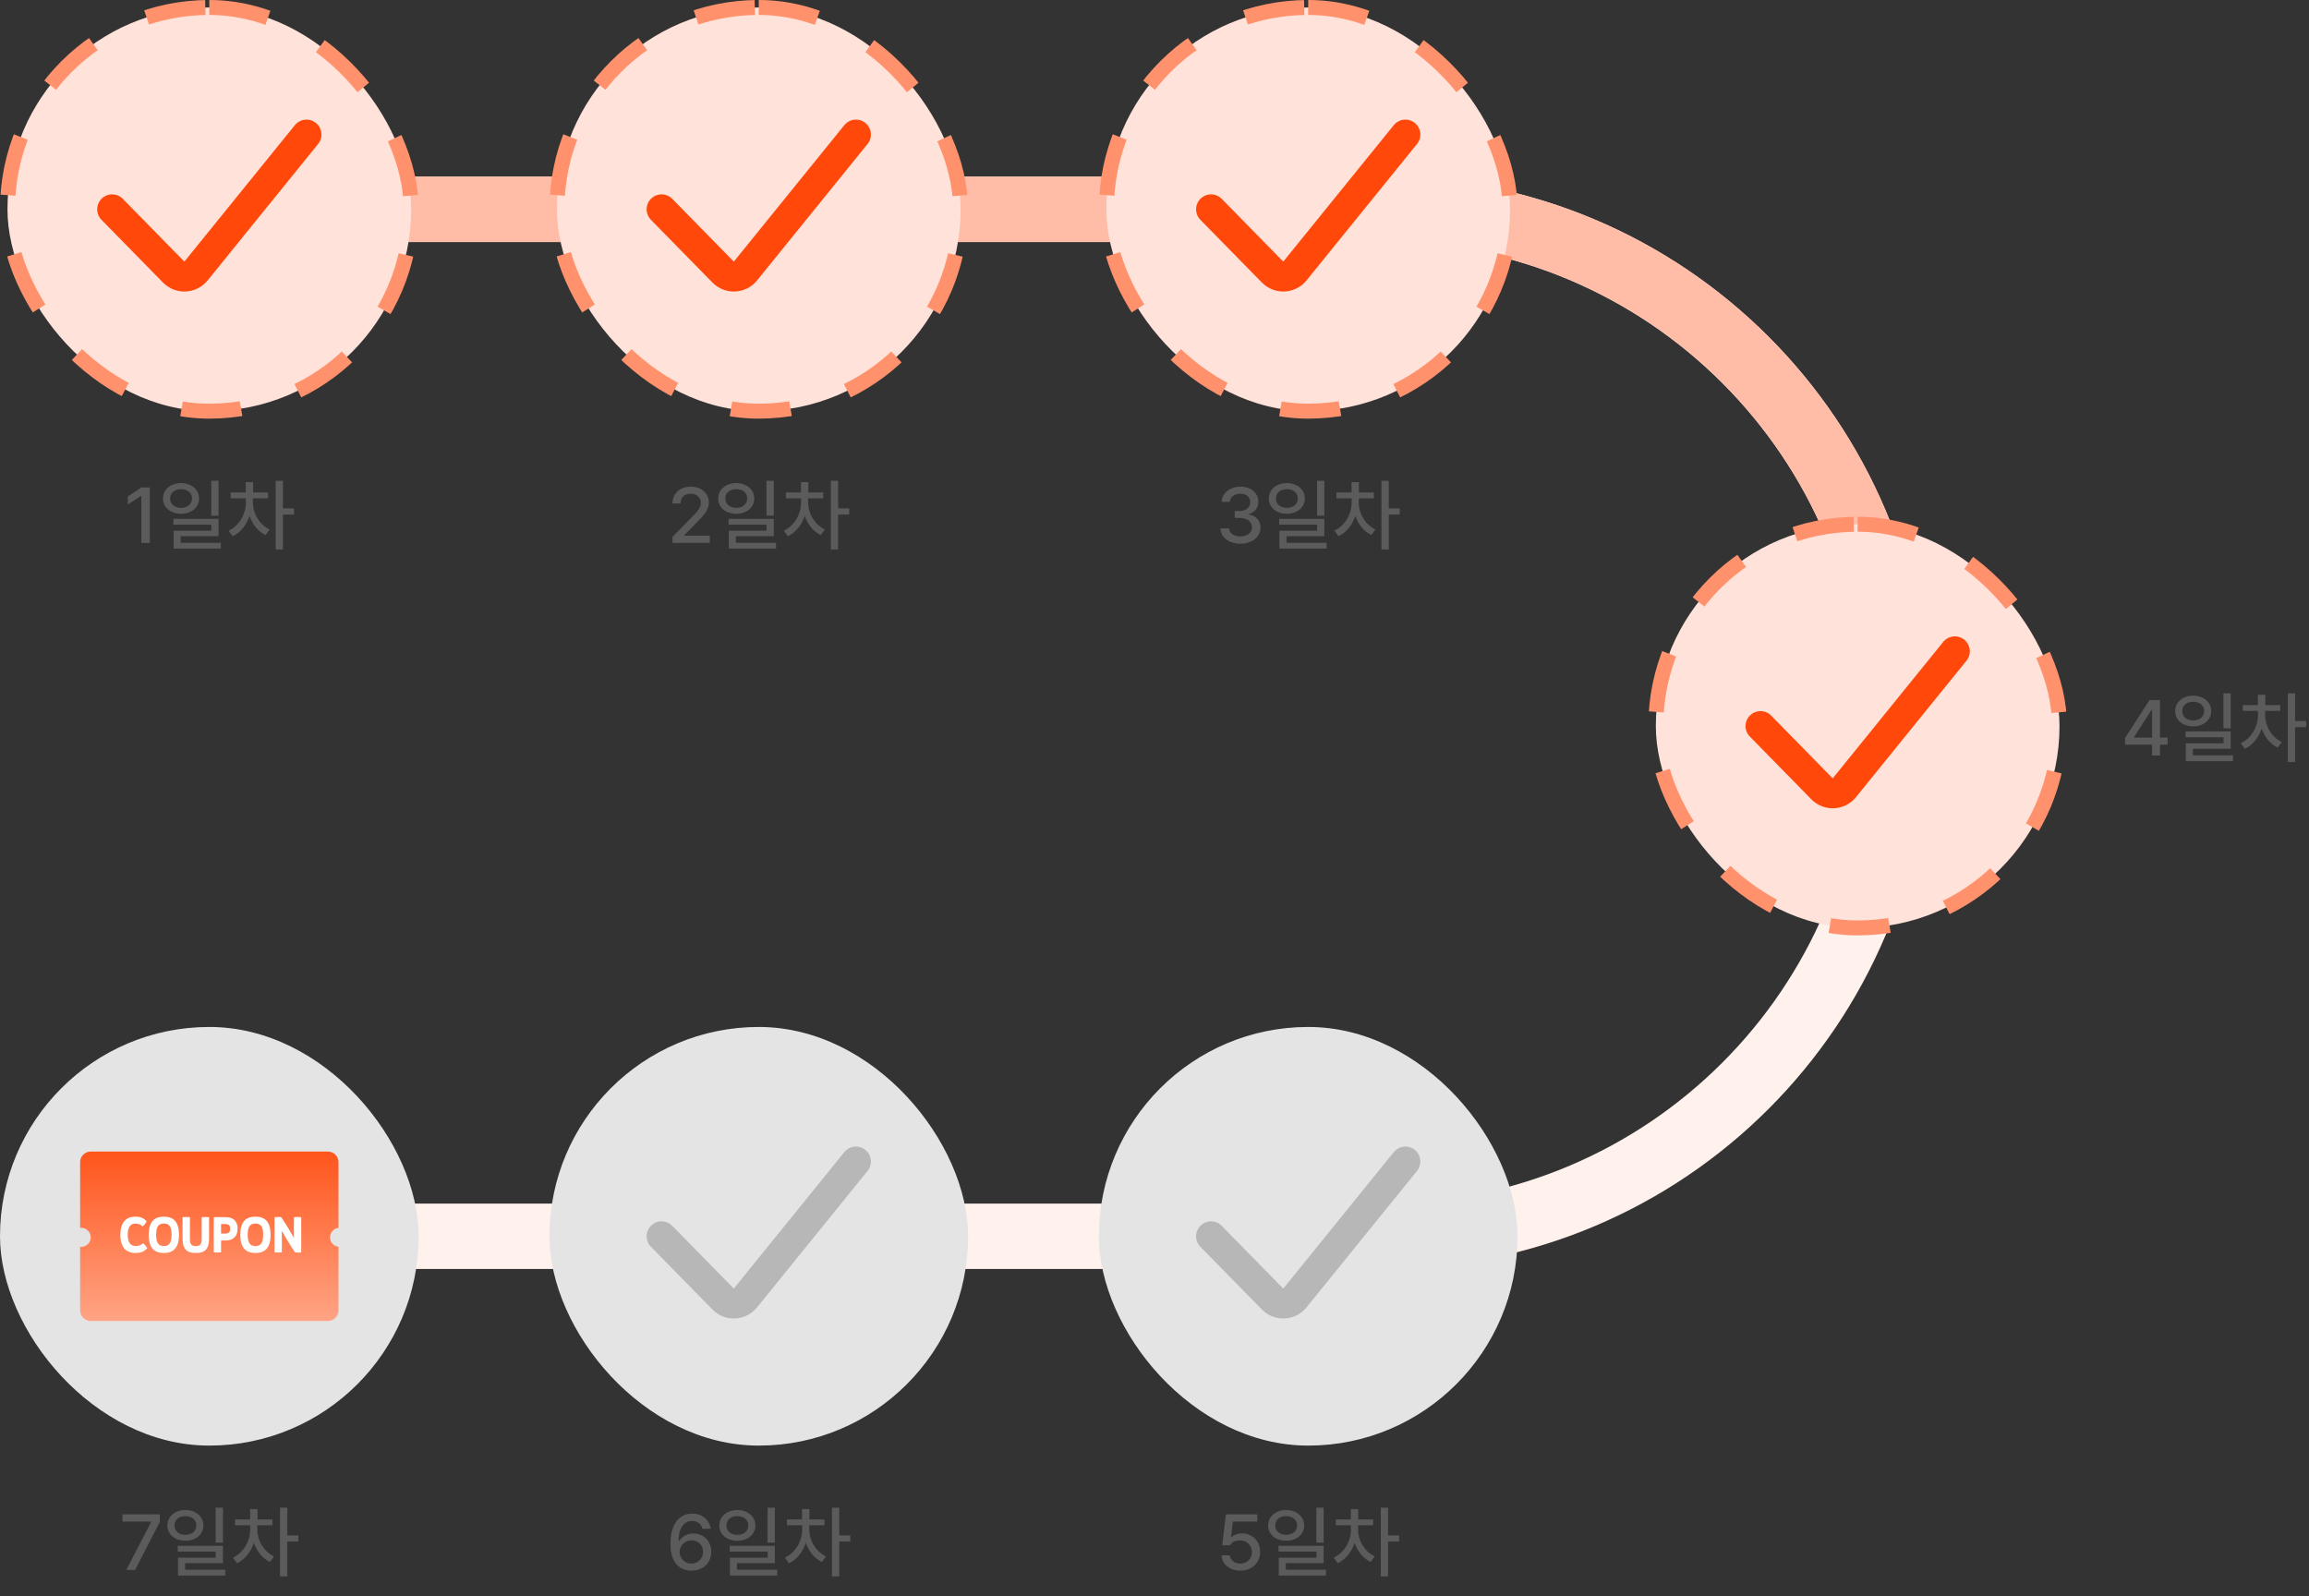 <svg width="353" height="244" viewBox="0 0 353 244" fill="none" xmlns="http://www.w3.org/2000/svg">
<rect x="0" y="0" width="353" height="244" fill="#333333" stroke="none"/>
<path d="M7 32C88.531 32 143.62 32 211.306 32C254.66 32 289.821 67.146 289.821 110.5V110.5C289.821 153.854 254.676 189 211.321 189H7" stroke="#FFF1EC" stroke-width="10"/>
<path d="M7 32C88.531 32 143.62 32 211.306 32C254.66 32 289.821 67.146 289.821 110.5V110.5" stroke="#FFBDA7" stroke-width="10"/>
<rect x="1.143" y="1.143" width="61.714" height="61.714" rx="30.857" fill="#FFE2D9"/>
<rect x="1.143" y="1.143" width="61.714" height="61.714" rx="30.857" stroke="#FF926D" stroke-width="2.286" stroke-dasharray="9.14 9.14"/>
<path d="M17.143 32L26.552 41.597C27.508 42.573 29.101 42.497 29.96 41.436L46.857 20.571" stroke="#FF480A" stroke-width="4.571" stroke-linecap="round"/>
<path d="M22.912 74.516V83H21.611V75.805H21.564L19.537 77.129V75.898L21.646 74.516H22.912ZM27.682 73.848C29.264 73.859 30.424 74.832 30.436 76.203C30.424 77.586 29.264 78.547 27.682 78.547C26.088 78.547 24.916 77.586 24.916 76.203C24.916 74.832 26.088 73.859 27.682 73.848ZM27.682 74.785C26.709 74.773 25.994 75.348 26.006 76.203C25.994 77.07 26.709 77.644 27.682 77.644C28.643 77.644 29.357 77.07 29.357 76.203C29.357 75.348 28.643 74.773 27.682 74.785ZM33.412 73.496V78.84H32.299V73.496H33.412ZM33.412 79.32V81.969H27.623V82.977H33.764V83.867H26.545V81.137H32.31V80.211H26.51V79.32H33.412ZM38.674 76.871C38.674 78.488 39.658 80.199 41.228 80.949L40.596 81.793C39.453 81.254 38.592 80.158 38.147 78.875C37.684 80.264 36.77 81.424 35.568 81.981L34.947 81.125C36.541 80.398 37.584 78.606 37.584 76.871V76.18H35.264V75.289H37.572V73.707H38.697V75.289H40.982V76.18H38.674V76.871ZM43.256 73.496V77.727H44.943V78.664H43.256V83.996H42.143V73.496H43.256Z" fill="#5B5B5B"/>
<rect y="157" width="64" height="64" rx="32" fill="#E4E4E4"/>
<path d="M50.131 176.049C51.025 176.049 51.75 176.774 51.751 177.667V187.714C51.022 187.795 50.456 188.413 50.456 189.163C50.456 189.912 51.022 190.528 51.751 190.609V200.333C51.75 201.226 51.025 201.951 50.131 201.951H13.869C12.975 201.951 12.25 201.226 12.249 200.333V190.609C12.303 190.615 12.357 190.62 12.412 190.62C13.216 190.62 13.868 189.967 13.869 189.163C13.869 188.358 13.216 187.706 12.412 187.706C12.357 187.706 12.303 187.708 12.249 187.714V177.667C12.25 176.774 12.975 176.049 13.869 176.049H50.131Z" fill="url(#paint0_linear_2475_14722)"/>
<path d="M41.974 191.455C41.961 190.328 41.961 187.253 41.974 186.08C42.279 186.033 42.803 186.033 42.995 186.08C43.492 186.802 44.645 188.691 44.944 189.254C44.924 188.824 44.924 186.61 44.944 186.08C45.295 186.04 45.812 186.04 46.05 186.08C46.064 187.293 46.064 190.421 46.05 191.455C45.805 191.508 45.427 191.508 45.096 191.455C44.698 190.892 43.432 188.817 43.081 188.161C43.094 188.824 43.101 191.064 43.081 191.455C42.756 191.501 42.326 191.495 41.974 191.455Z" fill="white"/>
<path d="M39.054 191.555C37.556 191.555 36.734 190.746 36.734 188.778C36.734 186.822 37.549 186 39.054 186C40.552 186 41.367 186.822 41.367 188.778C41.367 190.792 40.492 191.555 39.054 191.555ZM39.054 190.501C39.796 190.501 40.233 190.11 40.233 188.778C40.233 187.638 39.942 187.054 39.054 187.054C38.252 187.054 37.867 187.512 37.867 188.778C37.867 190.083 38.285 190.501 39.054 190.501Z" fill="white"/>
<path d="M34.635 186.08C35.781 186.12 36.325 186.816 36.325 187.83C36.325 189.036 35.649 189.613 34.548 189.639C34.389 189.646 34.071 189.646 33.799 189.646C33.799 190.474 33.799 191.236 33.793 191.455C33.501 191.495 33.024 191.495 32.686 191.455C32.659 190.587 32.666 186.802 32.686 186.08C33.263 186.067 34.065 186.06 34.635 186.08ZM34.495 188.585C34.999 188.565 35.191 188.327 35.191 187.876C35.191 187.372 34.999 187.154 34.482 187.127C34.243 187.114 34.031 187.114 33.793 187.127C33.799 187.306 33.799 187.903 33.799 188.592C34.018 188.599 34.23 188.592 34.495 188.585Z" fill="white"/>
<path d="M29.936 191.555C28.412 191.555 27.921 190.846 27.908 189.308C27.901 188.487 27.895 186.525 27.908 186.081C28.22 186.041 28.796 186.041 29.041 186.081C29.048 186.485 29.035 188.719 29.035 189.388C29.035 190.276 29.306 190.501 29.936 190.501C30.566 190.501 30.831 190.276 30.831 189.388C30.831 188.699 30.838 186.492 30.831 186.081C31.116 186.041 31.712 186.041 31.964 186.081C31.971 186.492 31.971 188.493 31.964 189.308C31.951 190.846 31.454 191.555 29.936 191.555Z" fill="white"/>
<path d="M25.053 191.555C23.555 191.555 22.733 190.746 22.733 188.778C22.733 186.822 23.549 186 25.053 186C26.551 186 27.366 186.822 27.366 188.778C27.366 190.792 26.491 191.555 25.053 191.555ZM25.053 190.501C25.796 190.501 26.233 190.11 26.233 188.778C26.233 187.638 25.941 187.054 25.053 187.054C24.251 187.054 23.867 187.512 23.867 188.778C23.867 190.083 24.284 190.501 25.053 190.501Z" fill="white"/>
<path d="M20.743 191.555C19.285 191.555 18.403 190.713 18.403 188.778C18.403 186.842 19.285 186 20.716 186C21.439 186 21.943 186.186 22.427 186.736C22.274 187.021 22.015 187.319 21.784 187.498C21.538 187.227 21.207 187.061 20.716 187.061C20.001 187.061 19.53 187.525 19.53 188.778C19.53 190.03 20.001 190.494 20.743 190.494C21.253 190.494 21.618 190.335 21.87 190.063C22.102 190.236 22.36 190.541 22.513 190.826C22.022 191.369 21.485 191.555 20.743 191.555Z" fill="white"/>
<path d="M19.314 240L23.1 232.688V232.617H18.729V231.516H24.436V232.664L20.662 240H19.314ZM28.35 230.848C29.932 230.859 31.092 231.832 31.104 233.203C31.092 234.586 29.932 235.547 28.35 235.547C26.756 235.547 25.584 234.586 25.584 233.203C25.584 231.832 26.756 230.859 28.35 230.848ZM28.35 231.785C27.377 231.773 26.662 232.348 26.674 233.203C26.662 234.07 27.377 234.645 28.35 234.645C29.311 234.645 30.025 234.07 30.025 233.203C30.025 232.348 29.311 231.773 28.35 231.785ZM34.08 230.496V235.84H32.967V230.496H34.08ZM34.08 236.32V238.969H28.291V239.977H34.432V240.867H27.213V238.137H32.978V237.211H27.178V236.32H34.08ZM39.342 233.871C39.342 235.488 40.326 237.199 41.897 237.949L41.264 238.793C40.121 238.254 39.26 237.158 38.815 235.875C38.352 237.264 37.438 238.424 36.236 238.98L35.615 238.125C37.209 237.398 38.252 235.605 38.252 233.871V233.18H35.932V232.289H38.24V230.707H39.365V232.289H41.65V233.18H39.342V233.871ZM43.924 230.496V234.727H45.611V235.664H43.924V240.996H42.81V230.496H43.924Z" fill="#5B5B5B"/>
<rect x="85.143" y="1.143" width="61.714" height="61.714" rx="30.857" fill="#FFE2D9"/>
<rect x="85.143" y="1.143" width="61.714" height="61.714" rx="30.857" stroke="#FF926D" stroke-width="2.286" stroke-dasharray="9.14 9.14"/>
<path d="M101.143 32L110.552 41.597C111.508 42.573 113.101 42.497 113.96 41.436L130.857 20.571" stroke="#FF480A" stroke-width="4.571" stroke-linecap="round"/>
<path d="M102.811 83V82.062L105.752 79.098C106.678 78.125 107.146 77.586 107.146 76.848C107.146 76.016 106.467 75.477 105.576 75.477C104.639 75.477 104.029 76.074 104.029 76.977H102.811C102.799 75.43 103.982 74.398 105.6 74.398C107.24 74.398 108.365 75.43 108.377 76.812C108.365 77.762 107.92 78.512 106.326 80.082L104.604 81.828V81.898H108.518V83H102.811ZM112.561 73.848C114.143 73.859 115.303 74.832 115.314 76.203C115.303 77.586 114.143 78.547 112.561 78.547C110.967 78.547 109.795 77.586 109.795 76.203C109.795 74.832 110.967 73.859 112.561 73.848ZM112.561 74.785C111.588 74.773 110.873 75.348 110.885 76.203C110.873 77.07 111.588 77.644 112.561 77.644C113.521 77.644 114.236 77.07 114.236 76.203C114.236 75.348 113.521 74.773 112.561 74.785ZM118.291 73.496V78.84H117.178V73.496H118.291ZM118.291 79.32V81.969H112.502V82.977H118.643V83.867H111.424V81.137H117.189V80.211H111.389V79.32H118.291ZM123.553 76.871C123.553 78.488 124.537 80.199 126.107 80.949L125.475 81.793C124.332 81.254 123.471 80.158 123.025 78.875C122.562 80.264 121.648 81.424 120.447 81.981L119.826 81.125C121.42 80.398 122.463 78.606 122.463 76.871V76.18H120.143V75.289H122.451V73.707H123.576V75.289H125.861V76.18H123.553V76.871ZM128.135 73.496V77.727H129.822V78.664H128.135V83.996H127.021V73.496H128.135Z" fill="#5B5B5B"/>
<rect x="84" y="157" width="64" height="64" rx="32" fill="#E4E4E4"/>
<path d="M101.143 189L110.552 198.598C111.508 199.573 113.101 199.497 113.96 198.436L130.857 177.571" stroke="#B7B7B7" stroke-width="4.571" stroke-linecap="round"/>
<path d="M105.711 240.117C104.141 240.105 102.5 239.18 102.5 236.039C102.5 233.086 103.777 231.398 105.816 231.398C107.375 231.398 108.465 232.371 108.664 233.719H107.387C107.223 233.027 106.672 232.523 105.816 232.523C104.504 232.523 103.742 233.672 103.742 235.582H103.836C104.293 234.867 105.09 234.434 106.016 234.434C107.527 234.434 108.746 235.594 108.746 237.223C108.746 238.863 107.539 240.129 105.711 240.117ZM105.699 239.039C106.73 239.039 107.492 238.242 107.492 237.246C107.492 236.273 106.754 235.488 105.734 235.488C104.691 235.488 103.906 236.309 103.895 237.258C103.906 238.195 104.656 239.039 105.699 239.039ZM112.73 230.848C114.312 230.859 115.473 231.832 115.484 233.203C115.473 234.586 114.312 235.547 112.73 235.547C111.137 235.547 109.965 234.586 109.965 233.203C109.965 231.832 111.137 230.859 112.73 230.848ZM112.73 231.785C111.758 231.773 111.043 232.348 111.055 233.203C111.043 234.07 111.758 234.645 112.73 234.645C113.691 234.645 114.406 234.07 114.406 233.203C114.406 232.348 113.691 231.773 112.73 231.785ZM118.461 230.496V235.84H117.348V230.496H118.461ZM118.461 236.32V238.969H112.672V239.977H118.812V240.867H111.594V238.137H117.359V237.211H111.559V236.32H118.461ZM123.723 233.871C123.723 235.488 124.707 237.199 126.277 237.949L125.645 238.793C124.502 238.254 123.641 237.158 123.195 235.875C122.732 237.264 121.818 238.424 120.617 238.98L119.996 238.125C121.59 237.398 122.633 235.605 122.633 233.871V233.18H120.312V232.289H122.621V230.707H123.746V232.289H126.031V233.18H123.723V233.871ZM128.305 230.496V234.727H129.992V235.664H128.305V240.996H127.191V230.496H128.305Z" fill="#5B5B5B"/>
<rect x="169.143" y="1.143" width="61.714" height="61.714" rx="30.857" fill="#FFE2D9"/>
<rect x="169.143" y="1.143" width="61.714" height="61.714" rx="30.857" stroke="#FF926D" stroke-width="2.286" stroke-dasharray="9.14 9.14"/>
<path d="M185.143 32L194.552 41.597C195.508 42.573 197.101 42.497 197.96 41.436L214.857 20.571" stroke="#FF480A" stroke-width="4.571" stroke-linecap="round"/>
<path d="M189.646 83.117C187.889 83.117 186.635 82.168 186.588 80.785H187.9C187.947 81.535 188.686 82.004 189.635 82.004C190.654 82.004 191.404 81.441 191.404 80.621C191.404 79.789 190.701 79.18 189.494 79.18H188.768V78.125H189.494C190.455 78.125 191.135 77.586 191.135 76.777C191.135 76.004 190.561 75.477 189.658 75.477C188.803 75.477 188.053 75.945 188.018 76.719H186.775C186.811 75.336 188.088 74.398 189.67 74.398C191.334 74.398 192.389 75.453 192.377 76.707C192.389 77.668 191.791 78.371 190.877 78.594V78.652C192.037 78.816 192.705 79.59 192.705 80.668C192.705 82.086 191.404 83.117 189.646 83.117ZM196.736 73.848C198.318 73.859 199.479 74.832 199.49 76.203C199.479 77.586 198.318 78.547 196.736 78.547C195.143 78.547 193.971 77.586 193.971 76.203C193.971 74.832 195.143 73.859 196.736 73.848ZM196.736 74.785C195.764 74.773 195.049 75.348 195.061 76.203C195.049 77.07 195.764 77.644 196.736 77.644C197.697 77.644 198.412 77.07 198.412 76.203C198.412 75.348 197.697 74.773 196.736 74.785ZM202.467 73.496V78.84H201.354V73.496H202.467ZM202.467 79.32V81.969H196.678V82.977H202.818V83.867H195.6V81.137H201.365V80.211H195.564V79.32H202.467ZM207.729 76.871C207.729 78.488 208.713 80.199 210.283 80.949L209.65 81.793C208.508 81.254 207.646 80.158 207.201 78.875C206.738 80.264 205.824 81.424 204.623 81.981L204.002 81.125C205.596 80.398 206.639 78.606 206.639 76.871V76.18H204.318V75.289H206.627V73.707H207.752V75.289H210.037V76.18H207.729V76.871ZM212.311 73.496V77.727H213.998V78.664H212.311V83.996H211.197V73.496H212.311Z" fill="#5B5B5B"/>
<rect x="168" y="157" width="64" height="64" rx="32" fill="#E4E4E4"/>
<path d="M185.143 189L194.552 198.598C195.508 199.573 197.101 199.497 197.96 198.436L214.857 177.571" stroke="#B7B7B7" stroke-width="4.571" stroke-linecap="round"/>
<path d="M189.623 240.117C188.018 240.117 186.811 239.133 186.752 237.785H188.006C188.076 238.512 188.768 239.039 189.623 239.039C190.654 239.039 191.393 238.289 191.393 237.281C191.393 236.25 190.631 235.5 189.564 235.488C188.885 235.488 188.369 235.711 188.076 236.238H186.857L187.408 231.516H192.213V232.617H188.475L188.193 234.996H188.275C188.627 234.656 189.225 234.422 189.869 234.422C191.463 234.422 192.646 235.605 192.646 237.246C192.646 238.922 191.393 240.117 189.623 240.117ZM196.631 230.848C198.213 230.859 199.373 231.832 199.385 233.203C199.373 234.586 198.213 235.547 196.631 235.547C195.037 235.547 193.865 234.586 193.865 233.203C193.865 231.832 195.037 230.859 196.631 230.848ZM196.631 231.785C195.658 231.773 194.943 232.348 194.955 233.203C194.943 234.07 195.658 234.645 196.631 234.645C197.592 234.645 198.307 234.07 198.307 233.203C198.307 232.348 197.592 231.773 196.631 231.785ZM202.361 230.496V235.84H201.248V230.496H202.361ZM202.361 236.32V238.969H196.572V239.977H202.713V240.867H195.494V238.137H201.26V237.211H195.459V236.32H202.361ZM207.623 233.871C207.623 235.488 208.607 237.199 210.178 237.949L209.545 238.793C208.402 238.254 207.541 237.158 207.096 235.875C206.633 237.264 205.719 238.424 204.518 238.98L203.896 238.125C205.49 237.398 206.533 235.605 206.533 233.871V233.18H204.213V232.289H206.521V230.707H207.646V232.289H209.932V233.18H207.623V233.871ZM212.205 230.496V234.727H213.893V235.664H212.205V240.996H211.092V230.496H212.205Z" fill="#5B5B5B"/>
<rect x="253.143" y="80.143" width="61.714" height="61.714" rx="30.857" fill="#FFE2D9"/>
<rect x="253.143" y="80.143" width="61.714" height="61.714" rx="30.857" stroke="#FF926D" stroke-width="2.286" stroke-dasharray="9.14 9.14"/>
<path d="M269.143 111L278.552 120.598C279.508 121.573 281.101 121.497 281.96 120.436L298.857 99.571" stroke="#FF480A" stroke-width="4.571" stroke-linecap="round"/>
<path d="M324.883 113.848V112.805L328.633 107.016H330.227V112.758H331.387V113.848H330.227V115.5H329.008V113.848H324.883ZM326.242 112.758H329.008V108.551H328.914L326.242 112.688V112.758ZM335.301 106.348C336.883 106.359 338.043 107.332 338.055 108.703C338.043 110.086 336.883 111.047 335.301 111.047C333.707 111.047 332.535 110.086 332.535 108.703C332.535 107.332 333.707 106.359 335.301 106.348ZM335.301 107.285C334.328 107.273 333.613 107.848 333.625 108.703C333.613 109.57 334.328 110.145 335.301 110.145C336.262 110.145 336.977 109.57 336.977 108.703C336.977 107.848 336.262 107.273 335.301 107.285ZM341.031 105.996V111.34H339.918V105.996H341.031ZM341.031 111.82V114.469H335.242V115.477H341.383V116.367H334.164V113.637H339.93V112.711H334.129V111.82H341.031ZM346.293 109.371C346.293 110.988 347.277 112.699 348.848 113.449L348.215 114.293C347.072 113.754 346.211 112.658 345.766 111.375C345.303 112.764 344.389 113.924 343.188 114.48L342.566 113.625C344.16 112.898 345.203 111.105 345.203 109.371V108.68H342.883V107.789H345.191V106.207H346.316V107.789H348.602V108.68H346.293V109.371ZM350.875 105.996V110.227H352.562V111.164H350.875V116.496H349.762V105.996H350.875Z" fill="#5B5B5B"/>
<defs>
<linearGradient id="paint0_linear_2475_14722" x1="32" y1="176.049" x2="32" y2="201.951" gradientUnits="userSpaceOnUse">
<stop stop-color="#FF551B"/>
<stop offset="1" stop-color="#FFA485"/>
</linearGradient>
</defs>
</svg>
